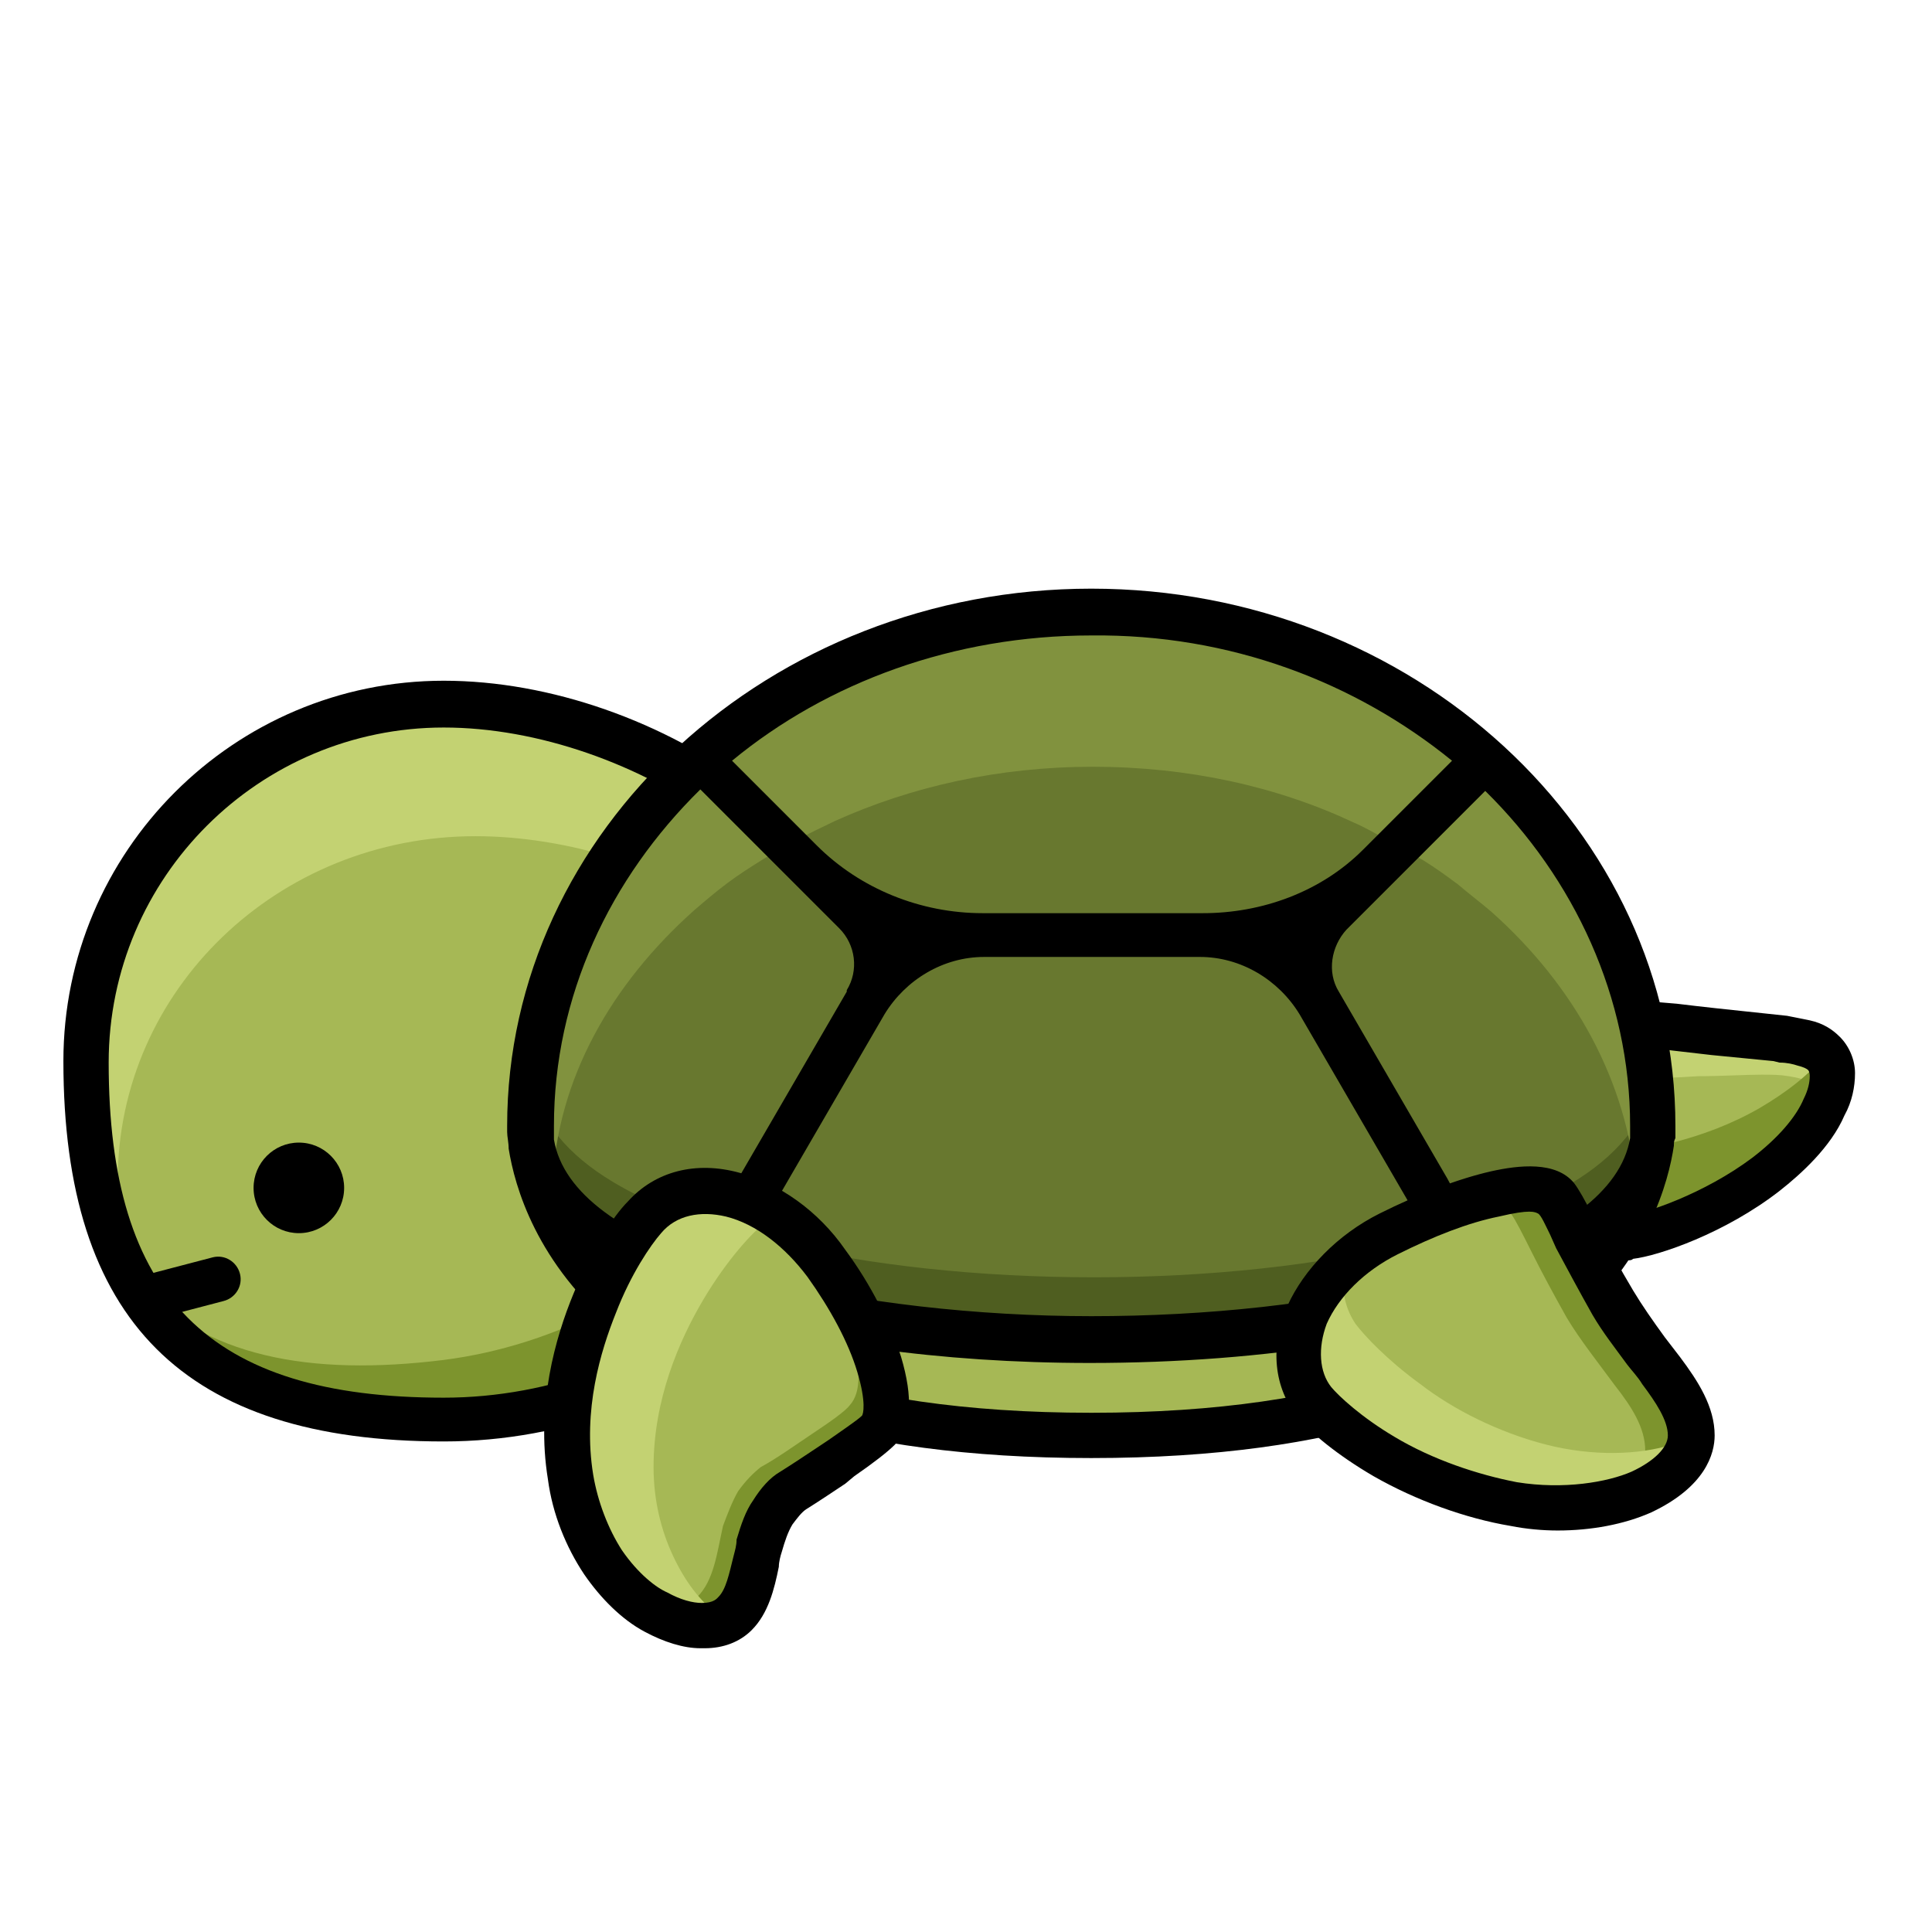 <svg enable-background="new 0 0 128 128" height="512" viewBox="0 0 128 128" width="512" xmlns="http://www.w3.org/2000/svg"><g id="Turtle"><g id="Tail_12_"><path d="m108.1 82c-2.6.3-4.8-2.9-4.8-6.9s1.4-7.2 3.2-7.4c.9-.1 4.1.3 7 .6 1.6.2 3.1.3 4.2.4.7.1 1.2.2 1.8.3.5.2 1 .4 1.4.7.3.4.5.8.6 1.4 0 .6-.1 1.4-.5 2.1-.7 1.6-2.2 3.2-3.9 4.5-3.5 2.8-7.7 4.1-9 4.3z" fill="#a6b855"/><path d="m120.9 69.8c-.3-.4-.8-.6-1.4-.7-.6-.2-1.1-.2-1.8-.3-1.1-.1-2.6-.3-4.2-.4-2.9-.3-6.1-.7-7-.6-1.8.2-3.2 3.4-3.2 7.4v.9c.2-2.3 1-4.1 2.2-4.4.9-.2 4.1-.2 7-.4 1.6 0 3.1-.1 4.2-.1.7 0 1.2 0 1.8.1s1.1.2 1.5.5.6.7.7 1.3v.4s0 0 0-.1c.4-.7.5-1.5.5-2.1.2-.7 0-1.2-.3-1.5z" fill="#c3d272"/><path d="m116.6 73.4c-3.8 2.2-8.1 2.9-9.4 2.8-1.7 0-3.1-1.6-3.6-3.7-.1.8-.2 1.7-.2 2.5 0 4 2.2 7.2 4.8 6.9 1.3-.1 5.5-1.5 8.9-4.1 1.7-1.3 3.2-2.9 3.9-4.5.4-.7.5-1.5.5-2.1s-.2-1.1-.5-1.4c-1.1 1.4-2.7 2.6-4.4 3.6z" fill="#7d942d"/><path d="m107.8 83.5c-1.2 0-2.3-.5-3.3-1.3-1.7-1.6-2.7-4.2-2.7-7.1 0-4.2 1.4-8.5 4.5-8.9.8-.1 2.2.1 4.8.3.8.1 1.7.2 2.6.3l4.7.5 1.5.3c.9.2 1.5.6 2 1.1.6.6 1 1.5 1 2.4s-.2 1.9-.7 2.8c-.9 2.1-2.9 3.9-4.3 5-3.6 2.8-8 4.3-9.7 4.5-.1.1-.2.1-.4.1zm-.9-14.3c-.1 0-.2 0-.2 0-.5.1-1.8 2.2-1.9 5.9 0 2 .7 3.9 1.7 4.8.5.4.9.6 1.4.6 1.1-.1 5-1.4 8.2-3.8 1.7-1.3 2.9-2.7 3.4-3.9.3-.6.4-1.1.4-1.5 0-.3-.1-.4-.1-.4-.1-.1-.3-.2-.7-.3-.3-.1-.7-.2-1.2-.2l-.4-.1-4.1-.4c-.9-.1-1.7-.2-2.6-.3-1.4-.2-3.2-.4-3.9-.4z"/></g><g id="Head_38_"><g id="Head_37_"><path d="m58.3 69.8c0-13.1-15.8-23.1-28.9-23.1s-23.6 10.6-23.6 23.6c0 17.6 8.7 23.7 23.6 23.7s28.9-11.1 28.9-24.2z" fill="#a6b855"/><path d="m53.9 58.2c.6 1.4 1 2.8 1.2 4.3 1.6 13-10.9 25.7-25.7 27.6-8.9 1.1-15.9-.2-20.5-5.3 3.8 6.6 10.9 9.2 20.5 9.2 14.9 0 28.9-11.1 28.9-24.2 0-4.3-1.7-8.2-4.4-11.6z" fill="#7d942d"/><path d="m7.8 78.2c0-12.6 10.6-22.8 23.7-22.8 10.3 0 22.2 6 26.9 14.7 0-.1 0-.1 0-.2 0-13.1-15.8-23.1-28.9-23.1s-23.7 10.6-23.7 23.7c0 5.3.8 9.5 2.3 12.9-.2-1.8-.3-3.4-.3-5.2z" fill="#c3d272"/><path d="m29.4 95.5c-17.2 0-25.2-8-25.2-25.2 0-13.9 11.3-25.2 25.2-25.2 14.1 0 30.4 10.8 30.4 24.6s-14.2 25.8-30.4 25.8zm0-47.3c-12.2 0-22.2 9.9-22.2 22.2 0 15.5 6.6 22.2 22.2 22.2 14.3 0 27.4-10.8 27.4-22.7 0-12.1-15-21.7-27.4-21.7z"/></g><circle id="Eye_2_" cx="19.8" cy="78.7" r="3"/><path d="m10.3 87.3c-.7 0-1.3-.4-1.5-1.1-.2-.8.3-1.6 1.1-1.8l4.2-1.1c.8-.2 1.6.3 1.8 1.1s-.3 1.6-1.1 1.8l-4.2 1.1c-.1-.1-.2 0-.3 0z"/></g><g id="Body_27_"><g id="Shell"><path d="m35.1 74.6s0 20.5 37.2 20.5 37.2-20.5 37.2-20.5" fill="#a6b855"/><path d="m109.5 74.6c0-18.9-16.7-34.1-37.2-34.1s-37.2 15.3-37.2 34.1 74.4 18.9 74.4 0z" fill="#68782f"/><path d="m107.7 75.4c-.9 1.1-2.1 2.1-3.6 3-1.9 1.2-4.3 2.2-6.9 3h-.1c-1 .3-2.1.6-3.3.9h-.1c-12.5 3.1-29.9 3.1-42.5 0h-.1c-1.1-.3-2.2-.6-3.3-.9h-.1c-2.7-.9-5.1-1.9-7.1-3.1-1.5-.9-2.7-1.9-3.6-3s-1.5-2.2-1.7-3.5c-.1.9-.1 1.8-.1 2.7 0 1.8.7 3.4 1.8 4.8.9 1.1 2.1 2.1 3.6 3 2 1.2 4.3 2.2 7.1 3.1h.1c1 .3 2.1.6 3.3.9h.1c12.6 3.1 30 3 42.5 0h.1c1.1-.3 2.2-.6 3.3-.9h.1c2.7-.8 5-1.9 6.9-3 1.5-.9 2.7-1.9 3.6-3 1.2-1.4 1.8-3 1.8-4.8 0-.9 0-1.8-.1-2.7-.3 1.3-.8 2.5-1.7 3.5z" fill="#4f5e20"/><path d="m46 60.3c.7-.6 1.4-1.2 2.2-1.8s1.6-1.1 2.4-1.6c.7-.4 1.4-.8 2.1-1.2.1-.1.3-.1.4-.2.7-.4 1.4-.7 2.2-1.1 5.1-2.3 10.9-3.6 17.1-3.6 6.3 0 12.2 1.3 17.3 3.7.7.3 1.4.7 2.1 1.1.1.1.3.1.4.2.7.4 1.4.8 2.1 1.2.8.5 1.5 1 2.3 1.6.7.6 1.5 1.2 2.2 1.8 5.5 4.9 9 11.2 9.6 18.2.8-1.2 1.2-2.5 1.2-3.9 0-9-3.8-17.2-10-23.3-.7-.7-1.5-1.4-2.2-2-.8-.6-1.5-1.2-2.3-1.8-.7-.5-1.4-1-2.1-1.4-.1-.1-.3-.2-.4-.3-.7-.4-1.5-.8-2.2-1.2-5.3-2.7-11.4-4.2-17.9-4.2-6.4 0-12.4 1.5-17.6 4.1-.8.4-1.5.8-2.3 1.2-.1.1-.3.1-.4.2-.7.4-1.5.9-2.1 1.4-.8.6-1.7 1.2-2.4 1.8-.8.6-1.5 1.3-2.2 2-6.3 6.1-10.1 14.3-10.1 23.4 0 1.4.4 2.7 1.2 3.9.3-7 3.9-13.3 9.4-18.2z" fill="#81923e"/><path d="m72.3 39c-21.3 0-38.7 16-38.7 35.6v.4c0 .3.1.7.1 1.1.8 5 5.7 20.5 38.6 20.5 33.3 0 37.9-16 38.6-20.7 0-.2 0-.3.1-.5 0-.4 0-.7 0-.8 0-19.6-17.4-35.6-38.7-35.6zm23.9 11.4-5.9 5.9c-2.8 2.8-6.7 4.2-10.6 4.2-.1 0-.1 0-.2 0h-14.4c-4.1 0-8.1-1.6-11-4.5l-5.6-5.6c6.3-5.2 14.7-8.3 23.8-8.3 9.2-.1 17.5 3.1 23.9 8.3zm-2.1 34.3c-6.4 1.7-14.2 2.5-21.8 2.5s-15.4-.9-21.8-2.5c-.3-1.7 0-3.5.9-5.1l7.2-12.4c1.4-2.3 3.9-3.8 6.6-3.8h14.3c2.7 0 5.2 1.5 6.6 3.8l7.2 12.4c.8 1.6 1.1 3.4.8 5.1zm-57.4-9.2c0-.1 0-.2 0-.3 0-.2 0-.4 0-.6 0-8.6 3.7-16.4 9.7-22.3l9.2 9.2c1.1 1.1 1.3 2.8.5 4.1v.1l-7.2 12.4c-1 1.7-1.5 3.7-1.4 5.7-6.1-1.9-10.2-4.7-10.8-8.3zm35.6 18.1c-17 0-25.9-4.3-30.6-8.8 1.3.7 2.8 1.3 4.5 1.9 6.9 2.3 16.1 3.6 26 3.6 11.5 0 23.1-1.7 30.5-5.4-4.5 4.4-13.4 8.7-30.4 8.7zm35.7-19v.6.2c-.6 3.6-4.7 6.4-10.7 8.4.1-2-.4-3.9-1.4-5.7l-7.2-12.4c-.8-1.3-.5-3 .5-4.1l9.2-9.2c5.9 5.8 9.6 13.7 9.6 22.2z"/></g><g id="Leg_2_"><g><path d="m42.7 80.7c1.5-1.6 3.7-2.1 5.9-1.5s4.5 2.2 6.2 4.5 2.9 4.7 3.5 6.7.7 3.5 0 4.3c-.4.4-1.4 1.1-2.5 1.8-1.1.8-2.2 1.5-3.2 2.1-.5.3-1 .8-1.4 1.5-.4.6-.7 1.4-.9 2.2-.4 1.7-.6 3.5-1.6 4.5-.5.5-1.2.8-2.1.8s-2-.2-3.1-.9c-1.2-.7-2.4-1.8-3.5-3.3-1-1.5-1.8-3.5-2.2-5.6-.7-4.4.4-8.6 1.6-11.5s2.6-4.8 3.3-5.6z" fill="#a6b855"/><path d="m58.3 90.4c-.6-2-1.8-4.4-3.5-6.7-.6-.8-1.3-1.5-2-2.1 1.7 2.4 3 4.9 3.6 6.9.6 2.1.7 3.7-.1 4.6-.3.4-1.3 1.1-2.5 1.9s-2.3 1.6-3.4 2.2c-.5.4-1 .9-1.5 1.6-.4.7-.7 1.5-1 2.3-.4 1.8-.6 3.6-1.7 4.7-.5.5-1.3.8-2.2.9-.3 0-.6 0-.9-.1.1.1.2.1.3.2 1.2.6 2.2.9 3.1.9s1.6-.3 2.1-.8c1.1-1 1.2-2.8 1.6-4.5.2-.8.5-1.6.9-2.2s.9-1.1 1.4-1.5c1-.6 2.1-1.3 3.2-2.1s2.1-1.4 2.5-1.8c.8-.8.7-2.4.1-4.4z" fill="#7d942d"/><path d="m47.5 106.9c-1.1-.8-2.1-2.1-2.9-3.8s-1.3-3.7-1.3-5.9c0-4.5 1.7-8.4 3.3-11.1s3.3-4.5 4.1-5.1c.2-.2.5-.4.8-.5-.9-.6-1.9-1-2.8-1.3-2.2-.6-4.5-.1-5.9 1.5-.7.8-2.1 2.8-3.3 5.7s-2.3 7-1.6 11.5c.3 2.2 1.1 4.1 2.2 5.6 1 1.5 2.3 2.7 3.5 3.3s2.2.9 3.1.9c.6 0 1.1-.1 1.5-.4-.3-.1-.5-.2-.7-.4z" fill="#c3d272"/><path d="m46.4 109.2c-1.1 0-2.4-.4-3.7-1.1-1.5-.8-2.9-2.2-4-3.8-1.2-1.8-2.1-4-2.4-6.3-.8-4.9.5-9.4 1.7-12.3s2.6-5.1 3.6-6.1c1.8-2 4.5-2.7 7.4-1.9 2.6.7 5.2 2.5 7 5.1 1.7 2.3 3 4.9 3.7 7.1.8 2.7.7 4.6-.4 5.8-.5.5-1.4 1.2-2.7 2.1l-.6.5c-.9.6-1.8 1.2-2.6 1.7-.3.2-.6.6-.9 1-.3.5-.5 1.1-.7 1.8-.1.3-.2.7-.2 1-.3 1.5-.7 3.1-1.8 4.2-.8.8-1.9 1.2-3.1 1.2-.1 0-.2 0-.3 0zm-2.6-27.5c-.7.8-2 2.7-3 5.3-1 2.5-2.2 6.4-1.5 10.7.3 1.8 1 3.6 1.9 5 1.1 1.6 2.3 2.5 3 2.8.9.5 1.7.7 2.3.7.8 0 1-.3 1.1-.4.5-.5.7-1.5 1-2.7.1-.4.2-.7.2-1.1.3-1 .6-1.9 1.1-2.6.5-.8 1.1-1.5 1.8-1.9.8-.5 1.7-1.1 2.6-1.7l.6-.4c.7-.5 1.9-1.3 2.2-1.6.1-.1.3-.9-.3-2.9s-1.8-4.2-3.3-6.3c-1.5-2-3.4-3.5-5.4-4-1.7-.4-3.3-.1-4.3 1.1z"/></g><g><path d="m87.1 92.9c-1.3-1.5-1.4-3.7-.5-5.8s2.8-4.1 5.4-5.4 5.1-2.2 7.1-2.7c2-.4 3.4-.4 4.1.3.3.4.8 1.4 1.4 2.6s1.4 2.7 2.3 4.3c.9 1.5 2.1 3 3.2 4.5 1.1 1.4 2 2.8 2 4.3 0 1.4-1.2 2.8-3.3 3.8-2.1.9-5.2 1.3-8.4.8s-6.3-1.8-8.6-3.1c-2.5-1.4-4.1-2.8-4.7-3.6z" fill="#a6b855"/><path d="m110 90.8c-1.1-1.5-2.2-2.9-3.2-4.5-.9-1.5-1.7-3-2.3-4.3-.6-1.2-1.1-2.3-1.4-2.6-.6-.7-2.1-.8-4.1-.3-1.1.3-2.4.7-3.8 1.2.3-.1.5-.2.8-.2 2-.4 3.4-.4 4.1.3.3.4.8 1.4 1.4 2.6s1.4 2.7 2.3 4.3c.9 1.5 2.1 3 3.2 4.5 1.1 1.4 2 2.8 2 4.3 0 1.3-1 2.5-2.8 3.5.9-.2 1.8-.4 2.5-.7 2.1-1 3.3-2.3 3.3-3.8s-.9-2.9-2-4.3z" fill="#7d942d"/><path d="m110.8 95.7c-2.2.7-5.3.8-8.4 0s-6.1-2.3-8.3-4c-2.2-1.6-3.7-3.2-4.3-4-.8-1.2-1-2.6-.6-4-1.1 1-2 2.2-2.6 3.4-.9 2.1-.8 4.2.5 5.8.6.8 2.3 2.2 4.6 3.6 2.4 1.4 5.5 2.7 8.6 3.1 3.2.5 6.3.1 8.4-.8 2.1-1 3.2-2.3 3.3-3.7-.4.3-.8.5-1.2.6z" fill="#c3d272"/><path d="m103.2 101.4c-1 0-2.1-.1-3.1-.3-3-.5-6.3-1.7-9.1-3.3-2.4-1.4-4.2-2.9-5-3.9-1.6-1.9-1.9-4.7-.7-7.4 1.1-2.4 3.3-4.7 6.1-6.1 2.6-1.3 5.2-2.3 7.4-2.8 1.8-.4 4.3-.7 5.5.8.3.4.7 1.1 1.2 2.1l.4.8c.6 1.2 1.4 2.7 2.3 4.2.6 1 1.3 2 2.1 3.1.3.4.7.9 1 1.3 1.2 1.6 2.3 3.3 2.3 5.2 0 1.2-.6 3.4-4.2 5.1-1.8.8-4 1.2-6.2 1.2zm-15-9.5c.5.6 2 2 4.2 3.3 2.5 1.5 5.5 2.5 8.1 3 3.1.5 6 0 7.6-.7 1.5-.7 2.4-1.6 2.4-2.4 0-1-.8-2.2-1.7-3.4-.3-.5-.7-.9-1-1.3-.8-1.1-1.6-2.1-2.3-3.3-.9-1.6-1.7-3.1-2.4-4.4l-.4-.9c-.3-.6-.6-1.3-.8-1.4s-.5-.3-2.6.2c-2 .4-4.3 1.3-6.7 2.5-2.2 1.1-3.9 2.8-4.7 4.6-.6 1.6-.5 3.2.3 4.2z"/></g></g></g></g></svg>